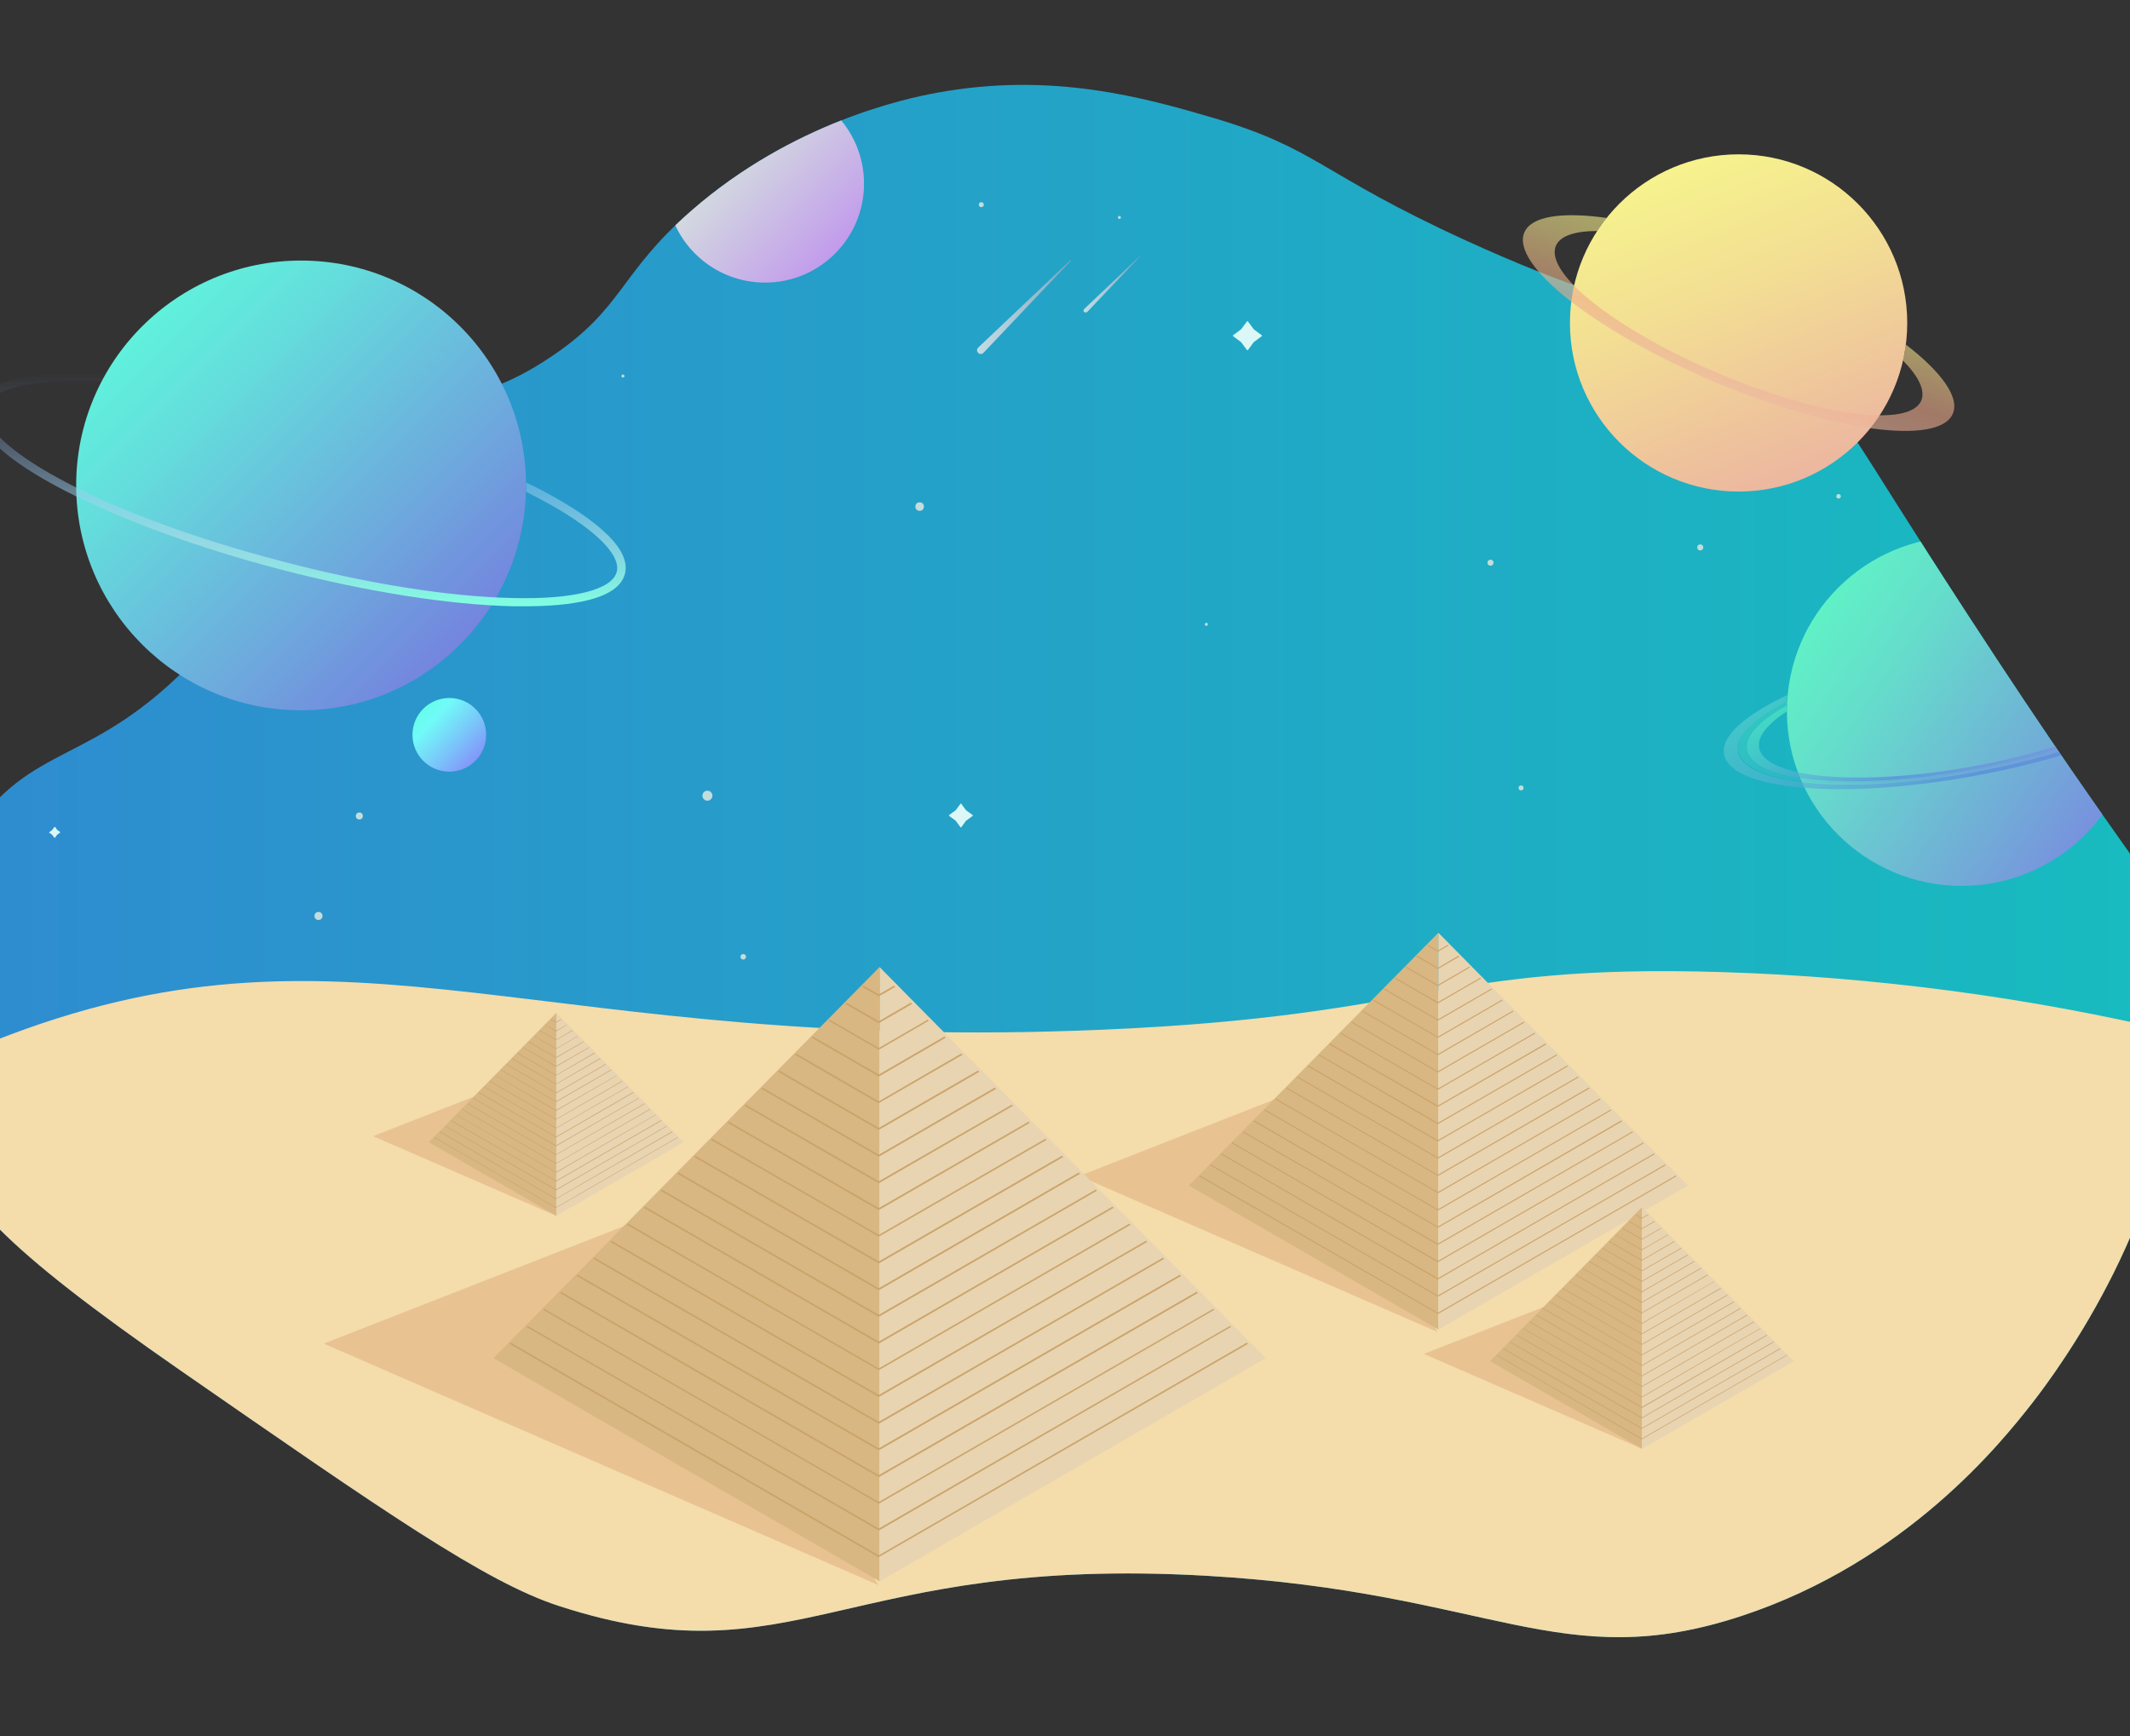 <?xml version="1.0" encoding="utf-8"?>
<!-- Generator: Adobe Illustrator 23.0.6, SVG Export Plug-In . SVG Version: 6.00 Build 0)  -->
<svg version="1.1" id="Calque_1" xmlns="http://www.w3.org/2000/svg" xmlns:xlink="http://www.w3.org/1999/xlink" x="0px" y="0px"
	 viewBox="0 0 850 693" style="enable-background:new 0 0 850 693;" xml:space="preserve">
<rect x="0" y="0" width="850" height="693" fill="#333333" stroke="none"/>
<style type="text/css">
	.st0{clip-path:url(#SVGID_2_);}
	.st1{fill:url(#SVGID_3_);}
	.st2{fill:#F4DCAB;}
	.st3{fill:#E8C391;}
	.st4{fill:#D8B782;}
	.st5{fill:#E8D4B1;}
	.st6{fill:none;}
	.st7{fill:#CCA46A;}
	.st8{fill:url(#SVGID_4_);}
	.st9{fill:url(#SVGID_5_);}
	.st10{fill:url(#SVGID_6_);}
	.st11{opacity:0.6;fill:url(#SVGID_7_);enable-background:new    ;}
	.st12{fill:url(#SVGID_8_);}
	.st13{clip-path:url(#SVGID_10_);}
	.st14{fill:url(#SVGID_11_);}
	.st15{opacity:0.6;fill:url(#SVGID_12_);enable-background:new    ;}
	.st16{opacity:0.3;fill:url(#SVGID_13_);enable-background:new    ;}
	.st17{opacity:0.6;fill:url(#SVGID_14_);enable-background:new    ;}
	.st18{fill:url(#SVGID_15_);}
	.st19{fill:#DBF8F7;}
	.st20{fill:#C3DDDB;}
	.st21{fill:url(#SVGID_16_);}
	.st22{fill:url(#SVGID_17_);}
</style>
<title>jumbotron_background_pyramids_smallFichier 3</title>
<g>
	<g id="Calque_1-2">
		<g>
			<defs>
				<rect id="SVGID_1_" width="850" height="693"/>
			</defs>
			<clipPath id="SVGID_2_">
				<use xlink:href="#SVGID_1_"  style="overflow:visible;"/>
			</clipPath>
			<g class="st0">
				
					<linearGradient id="SVGID_3_" gradientUnits="userSpaceOnUse" x1="-33.142" y1="312.111" x2="869.224" y2="312.111" gradientTransform="matrix(1 0 0 -1 0 655.8)">
					<stop  offset="0" style="stop-color:#2F8BD0"/>
					<stop  offset="1" style="stop-color:#17BCBF"/>
				</linearGradient>
				<path class="st1" d="M219,143c-31.9,21.1-43.4,11.2-72,29c-38,23.6-28.4,48.3-69,91c-41.4,43.6-65.1,32.4-90,70
					c-22.5,33.9-26.8,80.5-14,118c9.2,26.8,26.4,46.3,98,96c81.2,56.3,121.7,84.5,151,94c94.3,30.7,113.4-20.5,259-12
					c113.3,6.6,140.8,39.8,213,16c65.8-21.7,103.8-69.4,116-85c12.6-16.2,76.7-102.6,53-192c-5.8-21.7-9.4-16-79-123
					c-47.5-73-47.4-78.1-64-92c-36.7-30.7-53-19-136-57c-58.8-26.9-59-36.6-101-49c-27.3-8-64-18.4-110-10
					c-12.1,2.2-57.5,11.7-98,47C246.7,109.5,248.9,123.3,219,143z"/>
				<path class="st2" d="M687,388c-112-3.4-117.9,17.5-247,23c-224.8,9.7-298.5-49.7-436,2c-12.6,4.7-24.4,9.9-35.5,15.4
					c1.2,7.7,3,15.3,5.5,22.6c9.2,26.8,26.4,46.3,98,96c81.2,56.3,121.7,84.5,151,94c94.3,30.7,113.4-20.5,259-12
					c113.3,6.6,140.8,39.8,213,16c65.8-21.7,103.8-69.4,116-85c10.5-13.5,56.7-75.7,58.2-147.8C809.4,398,748.4,389.9,687,388z"/>
				<polygon class="st3" points="655.3,578.3 568.2,540.4 616.5,521.5 				"/>
				<polygon class="st3" points="573.8,531.7 430.7,469.4 510,438.3 				"/>
				<polygon class="st4" points="474.4,473.2 574,372.3 574,530.7 				"/>
				<polygon class="st5" points="673.6,473.2 574,372.3 574,530.7 				"/>
				<polygon class="st6" points="642.7,442.9 638.7,438.8 573.8,476.3 573.7,476.2 508.9,438.8 504.8,442.9 573.8,482.7 				"/>
				<polygon class="st6" points="625.4,425.3 621.4,421.2 573.8,448.7 573.7,448.7 526.2,421.2 522.2,425.3 573.8,455.1 				"/>
				<polygon class="st6" points="638.4,438.5 634.4,434.4 573.8,469.4 573.7,469.3 513.2,434.4 509.2,438.5 573.8,475.8 				"/>
				<polygon class="st6" points="647,447.2 643,443.2 573.8,483.2 573.7,483.1 504.5,443.2 500.5,447.2 573.8,489.6 				"/>
				<polygon class="st6" points="629.7,429.7 625.7,425.6 573.8,455.6 573.7,455.6 521.8,425.6 517.8,429.7 573.8,462 				"/>
				<polygon class="st6" points="634,434.1 630,430 573.8,462.5 573.7,462.4 517.5,430 513.5,434.1 573.8,468.9 				"/>
				<polygon class="st6" points="651.4,451.6 647.3,447.6 573.8,490.1 573.7,490 500.2,447.6 496.2,451.6 573.8,496.4 				"/>
				<polygon class="st6" points="655.7,456 651.7,451.9 573.8,496.9 573.7,496.9 495.9,451.9 491.8,456 573.8,503.3 				"/>
				<polygon class="st6" points="668.7,469.2 664.7,465.1 573.8,517.6 573.7,517.5 482.9,465.1 478.9,469.2 573.8,524 				"/>
				<polygon class="st6" points="573.7,524.4 478.5,469.5 474.5,473.6 573.8,530.9 673,473.6 669,469.5 573.8,524.5 				"/>
				<polygon class="st6" points="664.4,464.8 660.3,460.7 573.8,510.7 573.7,510.7 487.2,460.7 483.2,464.8 573.8,517.1 				"/>
				<polygon class="st6" points="660,460.4 656,456.3 573.8,503.8 573.7,503.8 491.5,456.3 487.5,460.4 573.8,510.2 				"/>
				<polygon class="st6" points="616.7,416.5 612.7,412.5 573.8,435 573.7,434.9 534.8,412.5 530.8,416.5 573.8,441.3 				"/>
				<polygon class="st6" points="582.1,381.4 578.1,377.4 573.8,379.9 573.7,379.8 569.5,377.4 565.5,381.4 573.8,386.3 				"/>
				<polygon class="st6" points="595.1,394.6 591.1,390.5 573.8,400.5 573.7,400.5 556.5,390.5 552.5,394.6 573.8,406.9 				"/>
				<polygon class="st6" points="590.8,390.2 586.7,386.1 573.8,393.6 573.7,393.6 560.8,386.1 556.8,390.2 573.8,400 				"/>
				<polygon class="st6" points="586.4,385.8 582.4,381.8 573.8,386.8 573.7,386.7 565.1,381.8 561.1,385.8 573.8,393.1 				"/>
				<polygon class="st6" points="577.8,377.1 573.8,373 569.8,377.1 573.8,379.4 				"/>
				<polygon class="st6" points="603.7,403.4 599.7,399.3 573.8,414.3 573.7,414.2 547.8,399.3 543.8,403.4 573.8,420.7 				"/>
				<polygon class="st6" points="612.4,412.2 608.4,408.1 573.8,428.1 573.7,428 539.2,408.1 535.1,412.2 573.8,434.5 				"/>
				<polygon class="st6" points="599.4,399 595.4,394.9 573.8,407.4 573.7,407.3 552.2,394.9 548.1,399 573.8,413.8 				"/>
				<polygon class="st6" points="608.1,407.8 604,403.7 573.8,421.2 573.7,421.1 543.5,403.7 539.5,407.8 573.8,427.6 				"/>
				<polygon class="st6" points="621.1,420.9 617,416.9 573.8,441.8 573.7,441.8 530.5,416.9 526.5,420.9 573.8,448.2 				"/>
				<polygon class="st7" points="573.8,524 478.9,469.2 478.5,469.5 573.7,524.4 573.8,524.5 669,469.5 668.7,469.2 				"/>
				<polygon class="st7" points="573.8,517.6 664.7,465.1 664.4,464.8 573.8,517.1 483.2,464.8 482.9,465.1 573.7,517.5 				"/>
				<polygon class="st7" points="573.8,510.7 660.3,460.7 660,460.4 573.8,510.2 487.5,460.4 487.2,460.7 573.7,510.7 				"/>
				<polygon class="st7" points="573.8,503.8 656,456.3 655.7,456 573.8,503.3 491.8,456 491.5,456.3 573.7,503.8 				"/>
				<polygon class="st7" points="573.8,496.9 651.7,451.9 651.4,451.6 573.8,496.4 496.2,451.6 495.9,451.9 573.7,496.9 				"/>
				<polygon class="st7" points="573.8,490.1 647.3,447.6 647,447.2 573.8,489.6 500.5,447.2 500.2,447.6 573.7,490 				"/>
				<polygon class="st7" points="573.8,483.2 643,443.2 642.7,442.9 573.8,482.7 504.8,442.9 504.5,443.2 573.7,483.1 				"/>
				<polygon class="st7" points="573.8,476.3 638.7,438.8 638.4,438.5 573.8,475.8 509.2,438.5 508.9,438.8 573.7,476.2 				"/>
				<polygon class="st7" points="573.8,469.4 634.4,434.4 634,434.1 573.8,468.9 513.5,434.1 513.2,434.4 573.7,469.3 				"/>
				<polygon class="st7" points="573.8,462.5 630,430 629.7,429.7 573.8,462 517.8,429.7 517.5,430 573.7,462.4 				"/>
				<polygon class="st7" points="573.8,455.6 625.7,425.6 625.4,425.3 573.8,455.1 522.2,425.3 521.8,425.6 573.7,455.6 				"/>
				<polygon class="st7" points="573.8,448.7 621.4,421.2 621.1,420.9 573.8,448.2 526.5,420.9 526.2,421.2 573.7,448.7 				"/>
				<polygon class="st7" points="573.8,441.8 617,416.9 616.7,416.5 573.8,441.3 530.8,416.5 530.5,416.9 573.7,441.8 				"/>
				<polygon class="st7" points="573.8,435 612.7,412.5 612.4,412.2 573.8,434.5 535.1,412.2 534.8,412.5 573.7,434.9 				"/>
				<polygon class="st7" points="573.8,428.1 608.4,408.1 608.1,407.8 573.8,427.6 539.5,407.8 539.2,408.1 573.7,428 				"/>
				<polygon class="st7" points="573.8,421.2 604,403.7 603.7,403.4 573.8,420.7 543.8,403.4 543.5,403.7 573.7,421.1 				"/>
				<polygon class="st7" points="573.8,414.3 599.7,399.3 599.4,399 573.8,413.8 548.1,399 547.8,399.3 573.7,414.2 				"/>
				<polygon class="st7" points="573.8,407.4 595.4,394.9 595.1,394.6 573.8,406.9 552.5,394.6 552.2,394.9 573.7,407.3 				"/>
				<polygon class="st7" points="573.8,400.5 591.1,390.5 590.8,390.2 573.8,400 556.8,390.2 556.5,390.5 573.7,400.5 				"/>
				<polygon class="st7" points="573.8,393.6 586.7,386.1 586.4,385.8 573.8,393.1 561.1,385.8 560.8,386.1 573.7,393.6 				"/>
				<polygon class="st7" points="573.8,386.8 582.4,381.8 582.1,381.4 573.8,386.3 565.5,381.4 565.1,381.8 573.7,386.7 				"/>
				<polygon class="st7" points="573.8,379.9 578.1,377.4 577.8,377.1 573.8,379.4 569.8,377.1 569.5,377.4 573.7,379.8 				"/>
				<polygon class="st3" points="350.6,632.7 129.2,536.3 252.1,488.2 				"/>
				<polygon class="st4" points="196.9,542.1 351,386 351,631.2 				"/>
				<polygon class="st5" points="505.1,542.1 351,386 351,631.2 				"/>
				<polygon class="st6" points="457.4,495.2 451.1,488.9 350.7,546.9 350.5,546.8 250.2,488.9 244,495.2 350.7,556.8 				"/>
				<polygon class="st6" points="430.5,468 424.3,461.8 350.7,504.3 350.5,504.2 277,461.8 270.8,468 350.7,514.2 				"/>
				<polygon class="st6" points="450.7,488.4 444.4,482.1 350.7,536.3 350.5,536.2 256.9,482.1 250.7,488.4 350.7,546.2 				"/>
				<polygon class="st6" points="464.1,502 457.8,495.7 350.7,557.6 350.5,557.5 243.5,495.7 237.3,502 350.7,567.5 				"/>
				<polygon class="st6" points="437.3,474.8 431,468.5 350.7,515 350.5,514.9 270.3,468.5 264.1,474.8 350.7,524.8 				"/>
				<polygon class="st6" points="444,481.6 437.7,475.3 350.7,525.6 350.5,525.5 263.6,475.3 257.4,481.6 350.7,535.5 				"/>
				<polygon class="st6" points="470.8,508.8 464.5,502.5 350.7,568.3 350.5,568.2 236.8,502.5 230.6,508.8 350.7,578.1 				"/>
				<polygon class="st6" points="477.5,515.6 471.3,509.3 350.7,578.9 350.5,578.8 230.1,509.3 223.9,515.6 350.7,588.8 				"/>
				<polygon class="st6" points="497.6,535.9 491.3,529.6 350.7,610.9 350.5,610.8 210,529.6 203.8,535.9 350.7,620.8 				"/>
				<polygon class="st6" points="350.5,621.5 203.3,536.4 197.1,542.7 350.7,631.4 504.3,542.7 498,536.4 350.7,621.5 				"/>
				<polygon class="st6" points="490.9,529.2 484.6,522.8 350.7,600.2 350.5,600.1 216.7,522.8 210.5,529.2 350.7,610.1 				"/>
				<polygon class="st6" points="484.2,522.4 478,516.1 350.7,589.6 350.5,589.5 223.4,516.1 217.2,522.4 350.7,599.5 				"/>
				<polygon class="st6" points="417.2,454.5 410.9,448.2 350.7,483 350.5,482.9 290.4,448.2 284.2,454.5 350.7,492.9 				"/>
				<polygon class="st6" points="363.5,400.2 357.3,393.9 350.7,397.7 350.5,397.6 344,393.9 337.8,400.2 350.7,407.6 				"/>
				<polygon class="st6" points="383.6,420.5 377.4,414.2 350.7,429.7 350.5,429.6 323.9,414.2 317.7,420.5 350.7,439.6 				"/>
				<polygon class="st6" points="376.9,413.7 370.7,407.4 350.7,419 350.5,418.9 330.6,407.4 324.4,413.7 350.7,428.9 				"/>
				<polygon class="st6" points="370.2,407 364,400.7 350.7,408.4 350.5,408.3 337.3,400.7 331.1,407 350.7,418.3 				"/>
				<polygon class="st6" points="356.8,393.4 350.7,387.1 344.5,393.4 350.7,396.9 				"/>
				<polygon class="st6" points="397,434.1 390.8,427.8 350.7,451 350.5,450.9 310.5,427.8 304.3,434.1 350.7,460.9 				"/>
				<polygon class="st6" points="410.5,447.7 404.2,441.4 350.7,472.3 350.5,472.2 297.1,441.4 290.9,447.7 350.7,482.2 				"/>
				<polygon class="st6" points="390.3,427.3 384.1,421 350.7,440.3 350.5,440.3 317.2,421 311,427.3 350.7,450.2 				"/>
				<polygon class="st6" points="403.8,440.9 397.5,434.6 350.7,461.7 350.5,461.6 303.8,434.6 297.6,440.9 350.7,471.5 				"/>
				<polygon class="st6" points="423.8,461.3 417.6,455 350.7,493.6 350.5,493.5 283.7,455 277.5,461.3 350.7,503.5 				"/>
				<polygon class="st7" points="350.7,620.8 203.8,535.9 203.3,536.4 350.5,621.5 350.7,621.5 498,536.4 497.6,535.9 				"/>
				<polygon class="st7" points="350.7,610.9 491.3,529.6 490.9,529.2 350.7,610.1 210.5,529.2 210,529.6 350.5,610.8 				"/>
				<polygon class="st7" points="350.7,600.2 484.6,522.8 484.2,522.4 350.7,599.5 217.2,522.4 216.7,522.8 350.5,600.1 				"/>
				<polygon class="st7" points="350.7,589.6 478,516.1 477.5,515.6 350.7,588.8 223.9,515.6 223.4,516.1 350.5,589.5 				"/>
				<polygon class="st7" points="350.7,578.9 471.3,509.3 470.8,508.8 350.7,578.1 230.6,508.8 230.1,509.3 350.5,578.8 				"/>
				<polygon class="st7" points="350.7,568.3 464.5,502.5 464.1,502 350.7,567.5 237.3,502 236.8,502.5 350.5,568.2 				"/>
				<polygon class="st7" points="350.7,557.6 457.8,495.7 457.4,495.2 350.7,556.8 244,495.2 243.5,495.7 350.5,557.5 				"/>
				<polygon class="st7" points="350.7,546.9 451.1,488.9 450.7,488.4 350.7,546.2 250.7,488.4 250.2,488.9 350.5,546.8 				"/>
				<polygon class="st7" points="350.7,536.3 444.4,482.1 444,481.6 350.7,535.5 257.4,481.6 256.9,482.1 350.5,536.2 				"/>
				<polygon class="st7" points="350.7,525.6 437.7,475.3 437.3,474.8 350.7,524.8 264.1,474.8 263.6,475.3 350.5,525.5 				"/>
				<polygon class="st7" points="350.7,515 431,468.5 430.5,468 350.7,514.2 270.8,468 270.3,468.5 350.5,514.9 				"/>
				<polygon class="st7" points="350.7,504.3 424.3,461.8 423.8,461.3 350.7,503.5 277.5,461.3 277,461.8 350.5,504.2 				"/>
				<polygon class="st7" points="350.7,493.6 417.6,455 417.2,454.5 350.7,492.9 284.2,454.5 283.7,455 350.5,493.5 				"/>
				<polygon class="st7" points="350.7,483 410.9,448.2 410.5,447.7 350.7,482.2 290.9,447.7 290.4,448.2 350.5,482.9 				"/>
				<polygon class="st7" points="350.7,472.3 404.2,441.4 403.8,440.9 350.7,471.5 297.6,440.9 297.1,441.4 350.5,472.2 				"/>
				<polygon class="st7" points="350.7,461.7 397.5,434.6 397,434.1 350.7,460.9 304.3,434.1 303.8,434.6 350.5,461.6 				"/>
				<polygon class="st7" points="350.7,451 390.8,427.8 390.3,427.3 350.7,450.2 311,427.3 310.5,427.8 350.5,450.9 				"/>
				<polygon class="st7" points="350.7,440.3 384.1,421 383.6,420.5 350.7,439.6 317.7,420.5 317.2,421 350.5,440.3 				"/>
				<polygon class="st7" points="350.7,429.7 377.4,414.2 376.9,413.7 350.7,428.9 324.4,413.7 323.9,414.2 350.5,429.6 				"/>
				<polygon class="st7" points="350.7,419 370.7,407.4 370.2,407 350.7,418.3 331.1,407 330.6,407.4 350.5,418.9 				"/>
				<polygon class="st7" points="350.7,408.4 364,400.7 363.5,400.2 350.7,407.6 337.8,400.2 337.3,400.7 350.5,408.3 				"/>
				<polygon class="st7" points="350.7,397.7 357.3,393.9 356.8,393.4 350.7,396.9 344.5,393.4 344,393.9 350.5,397.6 				"/>
				<polygon class="st4" points="594.6,543.3 655.3,481.8 655.3,578.3 				"/>
				<polygon class="st5" points="715.9,543.3 655.3,481.8 655.3,578.3 				"/>
				<polygon class="st6" points="697.1,524.8 694.7,522.3 655.2,545.2 655.1,545.1 615.6,522.3 613.2,524.8 655.2,549.1 				"/>
				<polygon class="st6" points="686.6,514.1 684.1,511.6 655.2,528.4 655.1,528.3 626.2,511.6 623.7,514.1 655.2,532.3 				"/>
				<polygon class="st6" points="694.5,522.1 692.1,519.7 655.2,541 655.1,540.9 618.3,519.7 615.8,522.1 655.2,544.9 				"/>
				<polygon class="st6" points="699.8,527.5 697.3,525 655.2,549.4 655.1,549.3 613,525 610.5,527.5 655.2,553.3 				"/>
				<polygon class="st6" points="689.2,516.8 686.8,514.3 655.2,532.6 655.1,532.5 623.5,514.3 621.1,516.8 655.2,536.5 				"/>
				<polygon class="st6" points="691.9,519.5 689.4,517 655.2,536.8 655.1,536.7 620.9,517 618.5,519.5 655.2,540.7 				"/>
				<polygon class="st6" points="702.4,530.2 700,527.7 655.2,553.6 655.1,553.5 610.3,527.7 607.9,530.2 655.2,557.5 				"/>
				<polygon class="st6" points="705,532.8 702.6,530.3 655.2,557.8 655.1,557.7 607.7,530.3 605.3,532.8 655.2,561.6 				"/>
				<polygon class="st6" points="713,540.8 710.5,538.4 655.2,570.3 655.1,570.3 599.8,538.4 597.3,540.8 655.2,574.2 				"/>
				<polygon class="st6" points="655.1,574.5 597.2,541 594.7,543.5 655.2,578.4 715.6,543.5 713.1,541 655.2,574.5 				"/>
				<polygon class="st6" points="710.3,538.2 707.9,535.7 655.2,566.1 655.1,566.1 602.4,535.7 600,538.2 655.2,570 				"/>
				<polygon class="st6" points="707.7,535.5 705.2,533 655.2,562 655.1,561.9 605.1,533 602.6,535.5 655.2,565.8 				"/>
				<polygon class="st6" points="681.3,508.8 678.9,506.3 655.2,520 655.1,520 631.5,506.3 629,508.8 655.2,523.9 				"/>
				<polygon class="st6" points="660.2,487.4 657.8,484.9 655.2,486.4 655.1,486.4 652.5,484.9 650.1,487.4 655.2,490.3 				"/>
				<polygon class="st6" points="668.1,495.4 665.7,492.9 655.2,499 655.1,499 644.6,492.9 642.2,495.4 655.2,502.9 				"/>
				<polygon class="st6" points="665.5,492.8 663,490.3 655.2,494.8 655.1,494.8 647.3,490.3 644.8,492.8 655.2,498.7 				"/>
				<polygon class="st6" points="662.9,490.1 660.4,487.6 655.2,490.6 655.1,490.6 649.9,487.6 647.5,490.1 655.2,494.5 				"/>
				<polygon class="st6" points="657.6,484.7 655.2,482.3 652.7,484.7 655.2,486.1 				"/>
				<polygon class="st6" points="673.4,500.8 671,498.3 655.2,507.4 655.1,507.4 639.4,498.3 636.9,500.8 655.2,511.3 				"/>
				<polygon class="st6" points="678.7,506.1 676.2,503.6 655.2,515.8 655.1,515.8 634.1,503.6 631.6,506.1 655.2,519.7 				"/>
				<polygon class="st6" points="670.8,498.1 668.3,495.6 655.2,503.2 655.1,503.2 642,495.6 639.5,498.1 655.2,507.1 				"/>
				<polygon class="st6" points="676,503.4 673.6,501 655.2,511.6 655.1,511.6 636.7,501 634.3,503.4 655.2,515.5 				"/>
				<polygon class="st6" points="684,511.5 681.5,509 655.2,524.2 655.1,524.2 628.8,509 626.4,511.5 655.2,528.1 				"/>
				<polygon class="st7" points="655.2,574.2 597.3,540.8 597.2,541 655.1,574.5 655.2,574.5 713.1,541 713,540.8 				"/>
				<polygon class="st7" points="655.2,570.3 710.5,538.4 710.3,538.2 655.2,570 600,538.2 599.8,538.4 655.1,570.3 				"/>
				<polygon class="st7" points="655.2,566.1 707.9,535.7 707.7,535.5 655.2,565.8 602.6,535.5 602.4,535.7 655.1,566.1 				"/>
				<polygon class="st7" points="655.2,562 705.2,533 705,532.8 655.2,561.6 605.3,532.8 605.1,533 655.1,561.9 				"/>
				<polygon class="st7" points="655.2,557.8 702.6,530.3 702.4,530.2 655.2,557.5 607.9,530.2 607.7,530.3 655.1,557.7 				"/>
				<polygon class="st7" points="655.2,553.6 700,527.7 699.8,527.5 655.2,553.3 610.5,527.5 610.3,527.7 655.1,553.5 				"/>
				<polygon class="st7" points="655.2,549.4 697.3,525 697.1,524.8 655.2,549.1 613.2,524.8 613,525 655.1,549.3 				"/>
				<polygon class="st7" points="655.2,545.2 694.7,522.3 694.5,522.1 655.2,544.9 615.8,522.1 615.6,522.3 655.1,545.1 				"/>
				<polygon class="st7" points="655.2,541 692.1,519.7 691.9,519.5 655.2,540.7 618.5,519.5 618.3,519.7 655.1,540.9 				"/>
				<polygon class="st7" points="655.2,536.8 689.4,517 689.2,516.8 655.2,536.5 621.1,516.8 620.9,517 655.1,536.7 				"/>
				<polygon class="st7" points="655.2,532.6 686.8,514.3 686.6,514.1 655.2,532.3 623.7,514.1 623.5,514.3 655.1,532.5 				"/>
				<polygon class="st7" points="655.2,528.4 684.1,511.6 684,511.5 655.2,528.1 626.4,511.5 626.2,511.6 655.1,528.3 				"/>
				<polygon class="st7" points="655.2,524.2 681.5,509 681.3,508.8 655.2,523.9 629,508.8 628.8,509 655.1,524.2 				"/>
				<polygon class="st7" points="655.2,520 678.9,506.3 678.7,506.1 655.2,519.7 631.6,506.1 631.5,506.3 655.1,520 				"/>
				<polygon class="st7" points="655.2,515.8 676.2,503.6 676,503.4 655.2,515.5 634.3,503.4 634.1,503.6 655.1,515.8 				"/>
				<polygon class="st7" points="655.2,511.6 673.6,501 673.4,500.8 655.2,511.3 636.9,500.8 636.7,501 655.1,511.6 				"/>
				<polygon class="st7" points="655.2,507.4 671,498.3 670.8,498.1 655.2,507.1 639.5,498.1 639.4,498.3 655.1,507.4 				"/>
				<polygon class="st7" points="655.2,503.2 668.3,495.6 668.1,495.4 655.2,502.9 642.2,495.4 642,495.6 655.1,503.2 				"/>
				<polygon class="st7" points="655.2,499 665.7,492.9 665.5,492.8 655.2,498.7 644.8,492.8 644.6,492.9 655.1,499 				"/>
				<polygon class="st7" points="655.2,494.8 663,490.3 662.9,490.1 655.2,494.5 647.5,490.1 647.3,490.3 655.1,494.8 				"/>
				<polygon class="st7" points="655.2,490.6 660.4,487.6 660.2,487.4 655.2,490.3 650.1,487.4 649.9,487.6 655.1,490.6 				"/>
				<polygon class="st7" points="655.2,486.4 657.8,484.9 657.6,484.7 655.2,486.1 652.7,484.7 652.5,484.9 655.1,486.4 				"/>
				<polygon class="st3" points="222,485.3 148.9,453.5 189.4,437.6 				"/>
				<polygon class="st4" points="171.1,455.9 222,404.3 222,485.3 				"/>
				<polygon class="st5" points="272.9,455.9 222,404.3 222,485.3 				"/>
				<polygon class="st6" points="257.2,440.4 255.1,438.3 221.9,457.5 221.8,457.5 188.7,438.3 186.6,440.4 221.9,460.8 				"/>
				<polygon class="st6" points="248.3,431.4 246.2,429.3 221.9,443.4 221.8,443.4 197.6,429.3 195.5,431.4 221.9,446.7 				"/>
				<polygon class="st6" points="254.9,438.2 252.9,436.1 221.9,454 221.8,453.9 190.9,436.1 188.9,438.2 221.9,457.2 				"/>
				<polygon class="st6" points="259.4,442.6 257.3,440.6 221.9,461 221.8,461 186.5,440.6 184.4,442.6 221.9,464.3 				"/>
				<polygon class="st6" points="250.5,433.7 248.4,431.6 221.9,446.9 221.8,446.9 195.3,431.6 193.3,433.7 221.9,450.2 				"/>
				<polygon class="st6" points="252.7,435.9 250.7,433.8 221.9,450.4 221.8,450.4 193.1,433.8 191.1,435.9 221.9,453.7 				"/>
				<polygon class="st6" points="261.6,444.9 259.5,442.8 221.9,464.5 221.8,464.5 184.3,442.8 182.2,444.9 221.9,467.8 				"/>
				<polygon class="st6" points="263.8,447.1 261.7,445 221.9,468.1 221.8,468 182.1,445 180,447.1 221.9,471.3 				"/>
				<polygon class="st6" points="270.4,453.9 268.4,451.8 221.9,478.6 221.8,478.6 175.4,451.8 173.4,453.9 221.9,481.9 				"/>
				<polygon class="st6" points="221.8,482.1 173.2,454 171.1,456.1 221.9,485.4 272.7,456.1 270.6,454 221.9,482.1 				"/>
				<polygon class="st6" points="268.2,451.6 266.2,449.5 221.9,475.1 221.8,475.1 177.6,449.5 175.6,451.6 221.9,478.4 				"/>
				<polygon class="st6" points="266,449.4 264,447.3 221.9,471.6 221.8,471.5 179.8,447.3 177.8,449.4 221.9,474.8 				"/>
				<polygon class="st6" points="243.9,426.9 241.8,424.9 221.9,436.4 221.8,436.3 202,424.9 199.9,426.9 221.9,439.6 				"/>
				<polygon class="st6" points="226.2,409 224.1,406.9 221.9,408.2 221.8,408.1 219.7,406.9 217.6,409 221.9,411.4 				"/>
				<polygon class="st6" points="232.8,415.7 230.7,413.6 221.9,418.7 221.8,418.7 213.1,413.6 211,415.7 221.9,422 				"/>
				<polygon class="st6" points="230.6,413.5 228.5,411.4 221.9,415.2 221.8,415.2 215.3,411.4 213.2,413.5 221.9,418.5 				"/>
				<polygon class="st6" points="228.4,411.2 226.3,409.1 221.9,411.7 221.8,411.7 217.5,409.1 215.4,411.2 221.9,415 				"/>
				<polygon class="st6" points="223.9,406.8 221.9,404.7 219.9,406.8 221.9,407.9 				"/>
				<polygon class="st6" points="237.2,420.2 235.2,418.1 221.9,425.8 221.8,425.8 208.6,418.1 206.6,420.2 221.9,429.1 				"/>
				<polygon class="st6" points="241.7,424.7 239.6,422.6 221.9,432.8 221.8,432.8 204.2,422.6 202.1,424.7 221.9,436.1 				"/>
				<polygon class="st6" points="235,418 232.9,415.9 221.9,422.3 221.8,422.2 210.8,415.9 208.8,418 221.9,425.5 				"/>
				<polygon class="st6" points="239.4,422.4 237.4,420.4 221.9,429.3 221.8,429.3 206.4,420.4 204.4,422.4 221.9,432.6 				"/>
				<polygon class="st6" points="246.1,429.2 244,427.1 221.9,439.9 221.8,439.8 199.8,427.1 197.7,429.2 221.9,443.1 				"/>
				<polygon class="st7" points="221.9,481.9 173.4,453.9 173.2,454 221.8,482.1 221.9,482.1 270.6,454 270.4,453.9 				"/>
				<polygon class="st7" points="221.9,478.6 268.4,451.8 268.2,451.6 221.9,478.4 175.6,451.6 175.4,451.8 221.8,478.6 				"/>
				<polygon class="st7" points="221.9,475.1 266.2,449.5 266,449.4 221.9,474.8 177.8,449.4 177.6,449.5 221.8,475.1 				"/>
				<polygon class="st7" points="221.9,471.6 264,447.3 263.8,447.1 221.9,471.3 180,447.1 179.8,447.3 221.8,471.5 				"/>
				<polygon class="st7" points="221.9,468.1 261.7,445 261.6,444.9 221.9,467.8 182.2,444.9 182.1,445 221.8,468 				"/>
				<polygon class="st7" points="221.9,464.5 259.5,442.8 259.4,442.6 221.9,464.3 184.4,442.6 184.3,442.8 221.8,464.5 				"/>
				<polygon class="st7" points="221.9,461 257.3,440.6 257.2,440.4 221.9,460.8 186.6,440.4 186.5,440.6 221.8,461 				"/>
				<polygon class="st7" points="221.9,457.5 255.1,438.3 254.9,438.2 221.9,457.2 188.9,438.2 188.7,438.3 221.8,457.5 				"/>
				<polygon class="st7" points="221.9,454 252.9,436.1 252.7,435.9 221.9,453.7 191.1,435.9 190.9,436.1 221.8,453.9 				"/>
				<polygon class="st7" points="221.9,450.4 250.7,433.8 250.5,433.7 221.9,450.2 193.3,433.7 193.1,433.8 221.8,450.4 				"/>
				<polygon class="st7" points="221.9,446.9 248.4,431.6 248.3,431.4 221.9,446.7 195.5,431.4 195.3,431.6 221.8,446.9 				"/>
				<polygon class="st7" points="221.9,443.4 246.2,429.3 246.1,429.2 221.9,443.1 197.7,429.2 197.6,429.3 221.8,443.4 				"/>
				<polygon class="st7" points="221.9,439.9 244,427.1 243.9,426.9 221.9,439.6 199.9,426.9 199.8,427.1 221.8,439.8 				"/>
				<polygon class="st7" points="221.9,436.4 241.8,424.9 241.7,424.7 221.9,436.1 202.1,424.7 202,424.9 221.8,436.3 				"/>
				<polygon class="st7" points="221.9,432.8 239.6,422.6 239.4,422.4 221.9,432.6 204.4,422.4 204.2,422.6 221.8,432.8 				"/>
				<polygon class="st7" points="221.9,429.3 237.4,420.4 237.2,420.2 221.9,429.1 206.6,420.2 206.4,420.4 221.8,429.3 				"/>
				<polygon class="st7" points="221.9,425.8 235.2,418.1 235,418 221.9,425.5 208.8,418 208.6,418.1 221.8,425.8 				"/>
				<polygon class="st7" points="221.9,422.3 232.9,415.9 232.8,415.7 221.9,422 211,415.7 210.8,415.9 221.8,422.2 				"/>
				<polygon class="st7" points="221.9,418.7 230.7,413.6 230.6,413.5 221.9,418.5 213.2,413.5 213.1,413.6 221.8,418.7 				"/>
				<polygon class="st7" points="221.9,415.2 228.5,411.4 228.4,411.2 221.9,415 215.4,411.2 215.3,411.4 221.8,415.2 				"/>
				<polygon class="st7" points="221.9,411.7 226.3,409.1 226.2,409 221.9,411.4 217.6,409 217.5,409.1 221.8,411.7 				"/>
				<polygon class="st7" points="221.9,408.2 224.1,406.9 223.9,406.8 221.9,407.9 219.9,406.8 219.7,406.9 221.8,408.1 				"/>
				
					<linearGradient id="SVGID_4_" gradientUnits="userSpaceOnUse" x1="183.589" y1="-4810.044" x2="56.699" y2="-4937.004" gradientTransform="matrix(1 0 0 1 0 5067.28)">
					<stop  offset="0" style="stop-color:#7485DE"/>
					<stop  offset="0.3" style="stop-color:#6DA9DD"/>
					<stop  offset="0.77" style="stop-color:#64DDDC"/>
					<stop  offset="1" style="stop-color:#60F1DC"/>
				</linearGradient>
				<path class="st8" d="M120.2,283.5c49.6,0,89.7-40.2,89.7-89.8c0-49.6-40.2-89.7-89.8-89.7c-49.5,0-89.7,40.2-89.7,89.7
					c0,49.5,40.1,89.8,89.6,89.8C120.1,283.5,120.1,283.5,120.2,283.5z"/>
				
					<linearGradient id="SVGID_5_" gradientUnits="userSpaceOnUse" x1="120.296" y1="-4825.28" x2="120.296" y2="-4918.374" gradientTransform="matrix(1 0 0 1 0 5067.28)">
					<stop  offset="0" style="stop-color:#80FFE1"/>
					<stop  offset="0.27" style="stop-color:#A5E1E7;stop-opacity:0.73"/>
					<stop  offset="1" style="stop-color:#85A5FF;stop-opacity:0"/>
				</linearGradient>
				<path class="st9" d="M216.8,196c-2.2-1.1-4.4-2.3-6.8-3.4v3.7c1.8,0.9,3.5,1.8,5.2,2.7c21.2,11.2,32.8,22.2,30.9,29.3
					s-17.3,11-41.3,10.4c-25.5-0.5-58.1-5.7-92.1-14.6c-75.3-19.6-122-47.6-118.4-61.5c1.7-6.7,15.3-10.5,37.3-10.5
					c2.9,0,5.9,0,9.1,0.2c0.6-1,0.7-2.3,1.4-3.1c-27.9-1.4-48.2,2.1-50.9,12.6c-5.2,19.9,57.3,49,120.8,65.5
					c34.2,8.9,67.1,14.1,92.9,14.7h4.4c17.7,0,37.4-2.4,40.1-13C252.3,217.6,233.3,204.8,216.8,196z"/>
				
					<linearGradient id="SVGID_6_" gradientUnits="userSpaceOnUse" x1="-1365.223" y1="-3132.435" x2="-1460.383" y2="-3037.275" gradientTransform="matrix(0.92 0.39 0.39 -0.92 3196.407 -2158.829)">
					<stop  offset="0" style="stop-color:#ECB7A0"/>
					<stop  offset="0.61" style="stop-color:#F3DF93"/>
					<stop  offset="1" style="stop-color:#F6F38D"/>
				</linearGradient>
				<circle class="st10" cx="693.8" cy="128.9" r="67.3"/>
				
					<linearGradient id="SVGID_7_" gradientUnits="userSpaceOnUse" x1="65.269" y1="-2777.642" x2="52.383" y2="-2729.489" gradientTransform="matrix(0.837 0.547 0.547 -0.837 2151.137 -2206.711)">
					<stop  offset="0" style="stop-color:#ECB7A0"/>
					<stop  offset="0.32" style="stop-color:#ECA88A"/>
					<stop  offset="0.34" style="stop-color:#ECAB8A"/>
					<stop  offset="0.78" style="stop-color:#F3DF8C"/>
					<stop  offset="1" style="stop-color:#F6F38D"/>
				</linearGradient>
				<path class="st11" d="M779.3,165.1c2.8-6.5-4.6-16.7-18.8-27.6l-0.3,2.4c-0.1,0.6-0.2,1.1-0.3,1.7c-0.2,0.8-0.3,1.5-0.5,2.3
					c6.2,6.3,9,11.9,7.3,16c-4.7,11-41.1,6.1-81.3-11s-69.2-39.8-64.5-50.8c1.7-4,7.7-5.9,16.5-5.9c0.4-0.7,0.9-1.3,1.3-1.9
					s0.7-0.9,1-1.4c0.5-0.6,1-1.3,1.5-1.9c-17.7-2.5-30.1-0.8-32.9,5.8c-5.5,12.9,28.4,39.5,75.6,59.5S773.9,178,779.3,165.1z"/>
				
					<linearGradient id="SVGID_8_" gradientUnits="userSpaceOnUse" x1="189.997" y1="-603.583" x2="167.867" y2="-582.723" gradientTransform="matrix(1 0 0 -1 0 -300.2)">
					<stop  offset="0" style="stop-color:#8296FA"/>
					<stop  offset="0.3" style="stop-color:#7BBFFA"/>
					<stop  offset="0.77" style="stop-color:#71FAF8"/>
					<stop  offset="1" style="stop-color:#65FDE7"/>
				</linearGradient>
				<circle class="st12" cx="179.3" cy="293.3" r="14.7"/>
				<g>
					<defs>
						<path id="SVGID_9_" d="M219,143c-31.9,21.1-43.4,11.2-72,29c-38,23.6-28.4,48.3-69,91c-41.4,43.6-65.1,32.4-90,70
							c-22.5,33.9-26.8,80.5-14,118c9.2,26.8,26.4,46.3,98,96c81.2,56.3,121.7,84.5,151,94c94.3,30.7,113.4-20.5,259-12
							c113.3,6.6,140.8,39.8,213,16c65.8-21.7,103.8-69.4,116-85c12.6-16.2,76.7-102.6,53-192c-5.8-21.7-9.4-16-79-123
							c-47.5-73-47.4-78.1-64-92c-36.7-30.7-53-19-136-57c-58.8-26.9-59-36.6-101-49c-27.3-8-64-18.4-110-10
							c-12.1,2.2-57.5,11.7-98,47C246.7,109.5,248.9,123.3,219,143z"/>
					</defs>
					<clipPath id="SVGID_10_">
						<use xlink:href="#SVGID_9_"  style="overflow:visible;"/>
					</clipPath>
					<g class="st13">
						
							<linearGradient id="SVGID_11_" gradientUnits="userSpaceOnUse" x1="-261.205" y1="-1126.832" x2="-359.795" y2="-1028.263" gradientTransform="matrix(0.984 -0.178 -0.178 -0.984 896.991 -831.692)">
							<stop  offset="0" style="stop-color:#7891DE"/>
							<stop  offset="0.22" style="stop-color:#72A9D8"/>
							<stop  offset="0.74" style="stop-color:#65DDCB"/>
							<stop  offset="1" style="stop-color:#60F1C6"/>
						</linearGradient>
						<circle class="st14" cx="782.8" cy="283.9" r="69.7"/>
						
							<linearGradient id="SVGID_12_" gradientUnits="userSpaceOnUse" x1="-286.309" y1="-1143.508" x2="-335.119" y2="-1010.859" gradientTransform="matrix(0.984 -0.178 -0.178 -0.984 896.991 -831.692)">
							<stop  offset="0" style="stop-color:#7891DE"/>
							<stop  offset="0.32" style="stop-color:#517FDE"/>
							<stop  offset="0.54" style="stop-color:#57A9D5"/>
							<stop  offset="0.85" style="stop-color:#5DDDCA"/>
							<stop  offset="1" style="stop-color:#60F1C6"/>
						</linearGradient>
						<path class="st15" d="M845.6,253.5c0.4,0.7,0.7,1.5,1,2.3c14.7,1.8,24.2,5.9,25.3,12.1c2.4,13.4-35.5,31.5-84.8,40.4
							s-91.1,5.2-93.5-8.2c-1.1-6.2,6.3-13.4,19.5-20.2c0-0.8,0.1-1.7,0.2-2.5c-16.8,7.9-26.6,16.4-25.3,23.7
							c2.6,14.3,47.1,18.2,99.4,8.7s92.7-28.7,90.1-42.9C876.3,259.6,864.1,255,845.6,253.5z"/>
						
							<linearGradient id="SVGID_13_" gradientUnits="userSpaceOnUse" x1="-296.885" y1="-1114.035" x2="-323.779" y2="-1040.911" gradientTransform="matrix(0.984 -0.178 -0.178 -0.984 896.991 -831.692)">
							<stop  offset="0" style="stop-color:#7891DE"/>
							<stop  offset="0.32" style="stop-color:#517FDE"/>
							<stop  offset="0.54" style="stop-color:#57A9D5"/>
							<stop  offset="0.85" style="stop-color:#5DDDCA"/>
							<stop  offset="1" style="stop-color:#60F1C6"/>
						</linearGradient>
						<path class="st16" d="M846.7,255.7c0.2,0.5,0.5,1.1,0.7,1.6c12.2,1.9,20,5.7,20.9,11.1c2.3,12.9-34,30.2-81.2,38.7
							s-87.3,5-89.6-7.9c-1-5.4,5-11.7,15.7-17.7c0-0.6,0-1.2,0.1-1.8c-13.2,6.8-20.6,14-19.5,20.2c2.4,13.4,44.3,17.1,93.6,8.2
							s87.2-27,84.8-40.4C870.9,261.6,861.4,257.5,846.7,255.7z"/>
						
							<linearGradient id="SVGID_14_" gradientUnits="userSpaceOnUse" x1="-302.272" y1="-1108.54" x2="-318.781" y2="-1046.896" gradientTransform="matrix(0.984 -0.178 -0.178 -0.984 896.991 -831.692)">
							<stop  offset="0" style="stop-color:#7891DE"/>
							<stop  offset="0.32" style="stop-color:#517FDE"/>
							<stop  offset="0.54" style="stop-color:#57A9D5"/>
							<stop  offset="0.85" style="stop-color:#5DDDCA"/>
							<stop  offset="1" style="stop-color:#60F1C6"/>
						</linearGradient>
						<path class="st17" d="M847.3,257.4c0.3,0.7,0.6,1.5,0.9,2.3c9,2,14.6,5.2,15.4,9.7c2.2,12.2-32.2,28.6-76.8,36.6
							s-82.6,4.7-84.8-7.5c-0.8-4.5,3.3-9.5,11-14.5v-2.4c-10.8,6-16.7,12.3-15.7,17.7c2.3,12.9,42.5,16.4,89.6,7.9
							s83.6-25.9,81.2-38.7C867.3,263.1,859.6,259.3,847.3,257.4z"/>
						
							<linearGradient id="SVGID_15_" gradientUnits="userSpaceOnUse" x1="334.047" y1="-400.59" x2="274.567" y2="-344.54" gradientTransform="matrix(1 0 0 -1 0 -300.2)">
							<stop  offset="0" style="stop-color:#C29BEC"/>
							<stop  offset="0.15" style="stop-color:#C6AAE9"/>
							<stop  offset="0.72" style="stop-color:#D4DEDF"/>
							<stop  offset="1" style="stop-color:#DAF2DB"/>
						</linearGradient>
						<circle class="st18" cx="305.3" cy="73.3" r="39.5"/>
					</g>
				</g>
				<rect x="378.5" y="320.7" class="st6" width="9.7" height="9.7"/>
				<path class="st19" d="M383.6,320.8l1.9,2.6l0,0l2.6,1.9c0.1,0.1,0.1,0.2,0.1,0.3c0,0,0,0.1-0.1,0.1l-2.6,1.9l0,0l-1.9,2.6
					c-0.1,0.1-0.2,0.1-0.3,0c0,0,0,0,0,0l-1.9-2.6l0,0l-2.6-1.9c-0.1-0.1-0.1-0.2-0.1-0.3c0,0,0,0,0.1-0.1l2.6-1.9l0,0l1.9-2.6
					C383.3,320.7,383.4,320.7,383.6,320.8C383.5,320.8,383.6,320.8,383.6,320.8z"/>
				<rect x="492" y="128.2" class="st6" width="11.5" height="11.5"/>
				<path class="st19" d="M498,128.3l2.3,3.1l0.1,0.1l3.1,2.3c0.1,0.1,0.1,0.2,0.1,0.3c0,0,0,0.1-0.1,0.1l-3.1,2.3l-0.1,0.1
					l-2.3,3.1c-0.1,0.1-0.2,0.1-0.3,0.1c0,0-0.1,0-0.1-0.1l-2.3-3.1l-0.1-0.1l-3.1-2.3c-0.1-0.1-0.1-0.2-0.1-0.3c0,0,0-0.1,0.1-0.1
					l3.1-2.3l0.1-0.1l2.3-3.1C497.6,128.2,497.8,128.1,498,128.3C497.9,128.2,498,128.2,498,128.3z"/>
				<rect x="19.6" y="330" class="st6" width="4.4" height="4.4"/>
				<path class="st19" d="M21.9,330l0.9,1.2l0,0l1.2,0.9c0,0,0,0.1,0,0.2c0,0,0,0,0,0l-1.2,0.9l0,0l-0.9,1.2c0,0-0.1,0-0.2,0
					c0,0,0,0,0,0l-0.9-1.2l0,0l-1.2-0.9c0,0-0.1-0.1,0-0.1c0,0,0,0,0,0l1.2-0.9l0,0l0.9-1.2C21.8,330,21.9,330,21.9,330
					C21.9,330,21.9,330,21.9,330z"/>
				<rect x="248" y="149.5" class="st6" width="1.2" height="1.2"/>
				<circle class="st20" cx="248.6" cy="150.1" r="0.6"/>
				<rect x="365.3" y="200.4" class="st6" width="3.5" height="3.4"/>
				<circle class="st20" cx="367" cy="202.2" r="1.7"/>
				<rect x="446.1" y="86.2" class="st6" width="1.2" height="1.2"/>
				<circle class="st20" cx="446.7" cy="86.8" r="0.6"/>
				<rect x="593.6" y="223.5" class="st6" width="2.3" height="2.3"/>
				<circle class="st20" cx="594.8" cy="224.6" r="1.2"/>
				<rect x="677.3" y="217.3" class="st6" width="2.4" height="2.4"/>
				<circle class="st20" cx="678.5" cy="218.5" r="1.2"/>
				<rect x="606" y="313.5" class="st6" width="2" height="2"/>
				<circle class="st20" cx="607" cy="314.5" r="1"/>
				<rect x="480.8" y="248.6" class="st6" width="1.2" height="1.2"/>
				<circle class="st20" cx="481.4" cy="249.2" r="0.6"/>
				<rect x="280.3" y="315.6" class="st6" width="3.9" height="3.9"/>
				<circle class="st20" cx="282.3" cy="317.6" r="2"/>
				<rect x="125.4" y="363.9" class="st6" width="3.3" height="3.3"/>
				<circle class="st20" cx="127.1" cy="365.6" r="1.6"/>
				<rect x="142" y="324.3" class="st6" width="2.8" height="2.8"/>
				<circle class="st20" cx="143.4" cy="325.7" r="1.4"/>
				<rect x="390.5" y="80.6" class="st6" width="2" height="2"/>
				<circle class="st20" cx="391.6" cy="81.7" r="1"/>
				<rect x="732.7" y="197.1" class="st6" width="1.9" height="1.9"/>
				<circle class="st20" cx="733.7" cy="198.1" r="0.9"/>
				<rect x="295.5" y="380.8" class="st6" width="2.2" height="2.2"/>
				<circle class="st20" cx="296.6" cy="381.9" r="1.1"/>
				
					<linearGradient id="SVGID_16_" gradientUnits="userSpaceOnUse" x1="389.96" y1="533.213" x2="428.73" y2="533.213" gradientTransform="matrix(1 0 0 -1 0 655.8)">
					<stop  offset="0" style="stop-color:#C1DCE3"/>
					<stop  offset="0.34" style="stop-color:#ADCBD8"/>
					<stop  offset="1" style="stop-color:#7BA2BE"/>
				</linearGradient>
				<path class="st21" d="M390.4,138.7l36.7-34.8c0.1-0.1,0.1-0.1,0.2,0c0,0,0,0,0,0c0,0.1,0,0.1,0,0.2l-34.8,36.7
					c-0.5,0.6-1.5,0.7-2.1,0.1c-0.6-0.5-0.7-1.5-0.1-2.1C390.3,138.8,390.3,138.8,390.4,138.7L390.4,138.7z"/>
				
					<linearGradient id="SVGID_17_" gradientUnits="userSpaceOnUse" x1="432.387" y1="542.236" x2="455.817" y2="542.236" gradientTransform="matrix(1 0 0 -1 0 655.8)">
					<stop  offset="0" style="stop-color:#C1DCE3"/>
					<stop  offset="0.34" style="stop-color:#ADCBD8"/>
					<stop  offset="1" style="stop-color:#7BA2BE"/>
				</linearGradient>
				<path class="st22" d="M432.7,123.3l22.2-21.1c0,0,0.1,0,0.1,0c0,0,0,0.1,0,0.1l-21.1,22.2c-0.4,0.3-0.9,0.3-1.3,0
					C432.3,124.3,432.3,123.7,432.7,123.3L432.7,123.3z"/>
			</g>
		</g>
	</g>
</g>
</svg>
